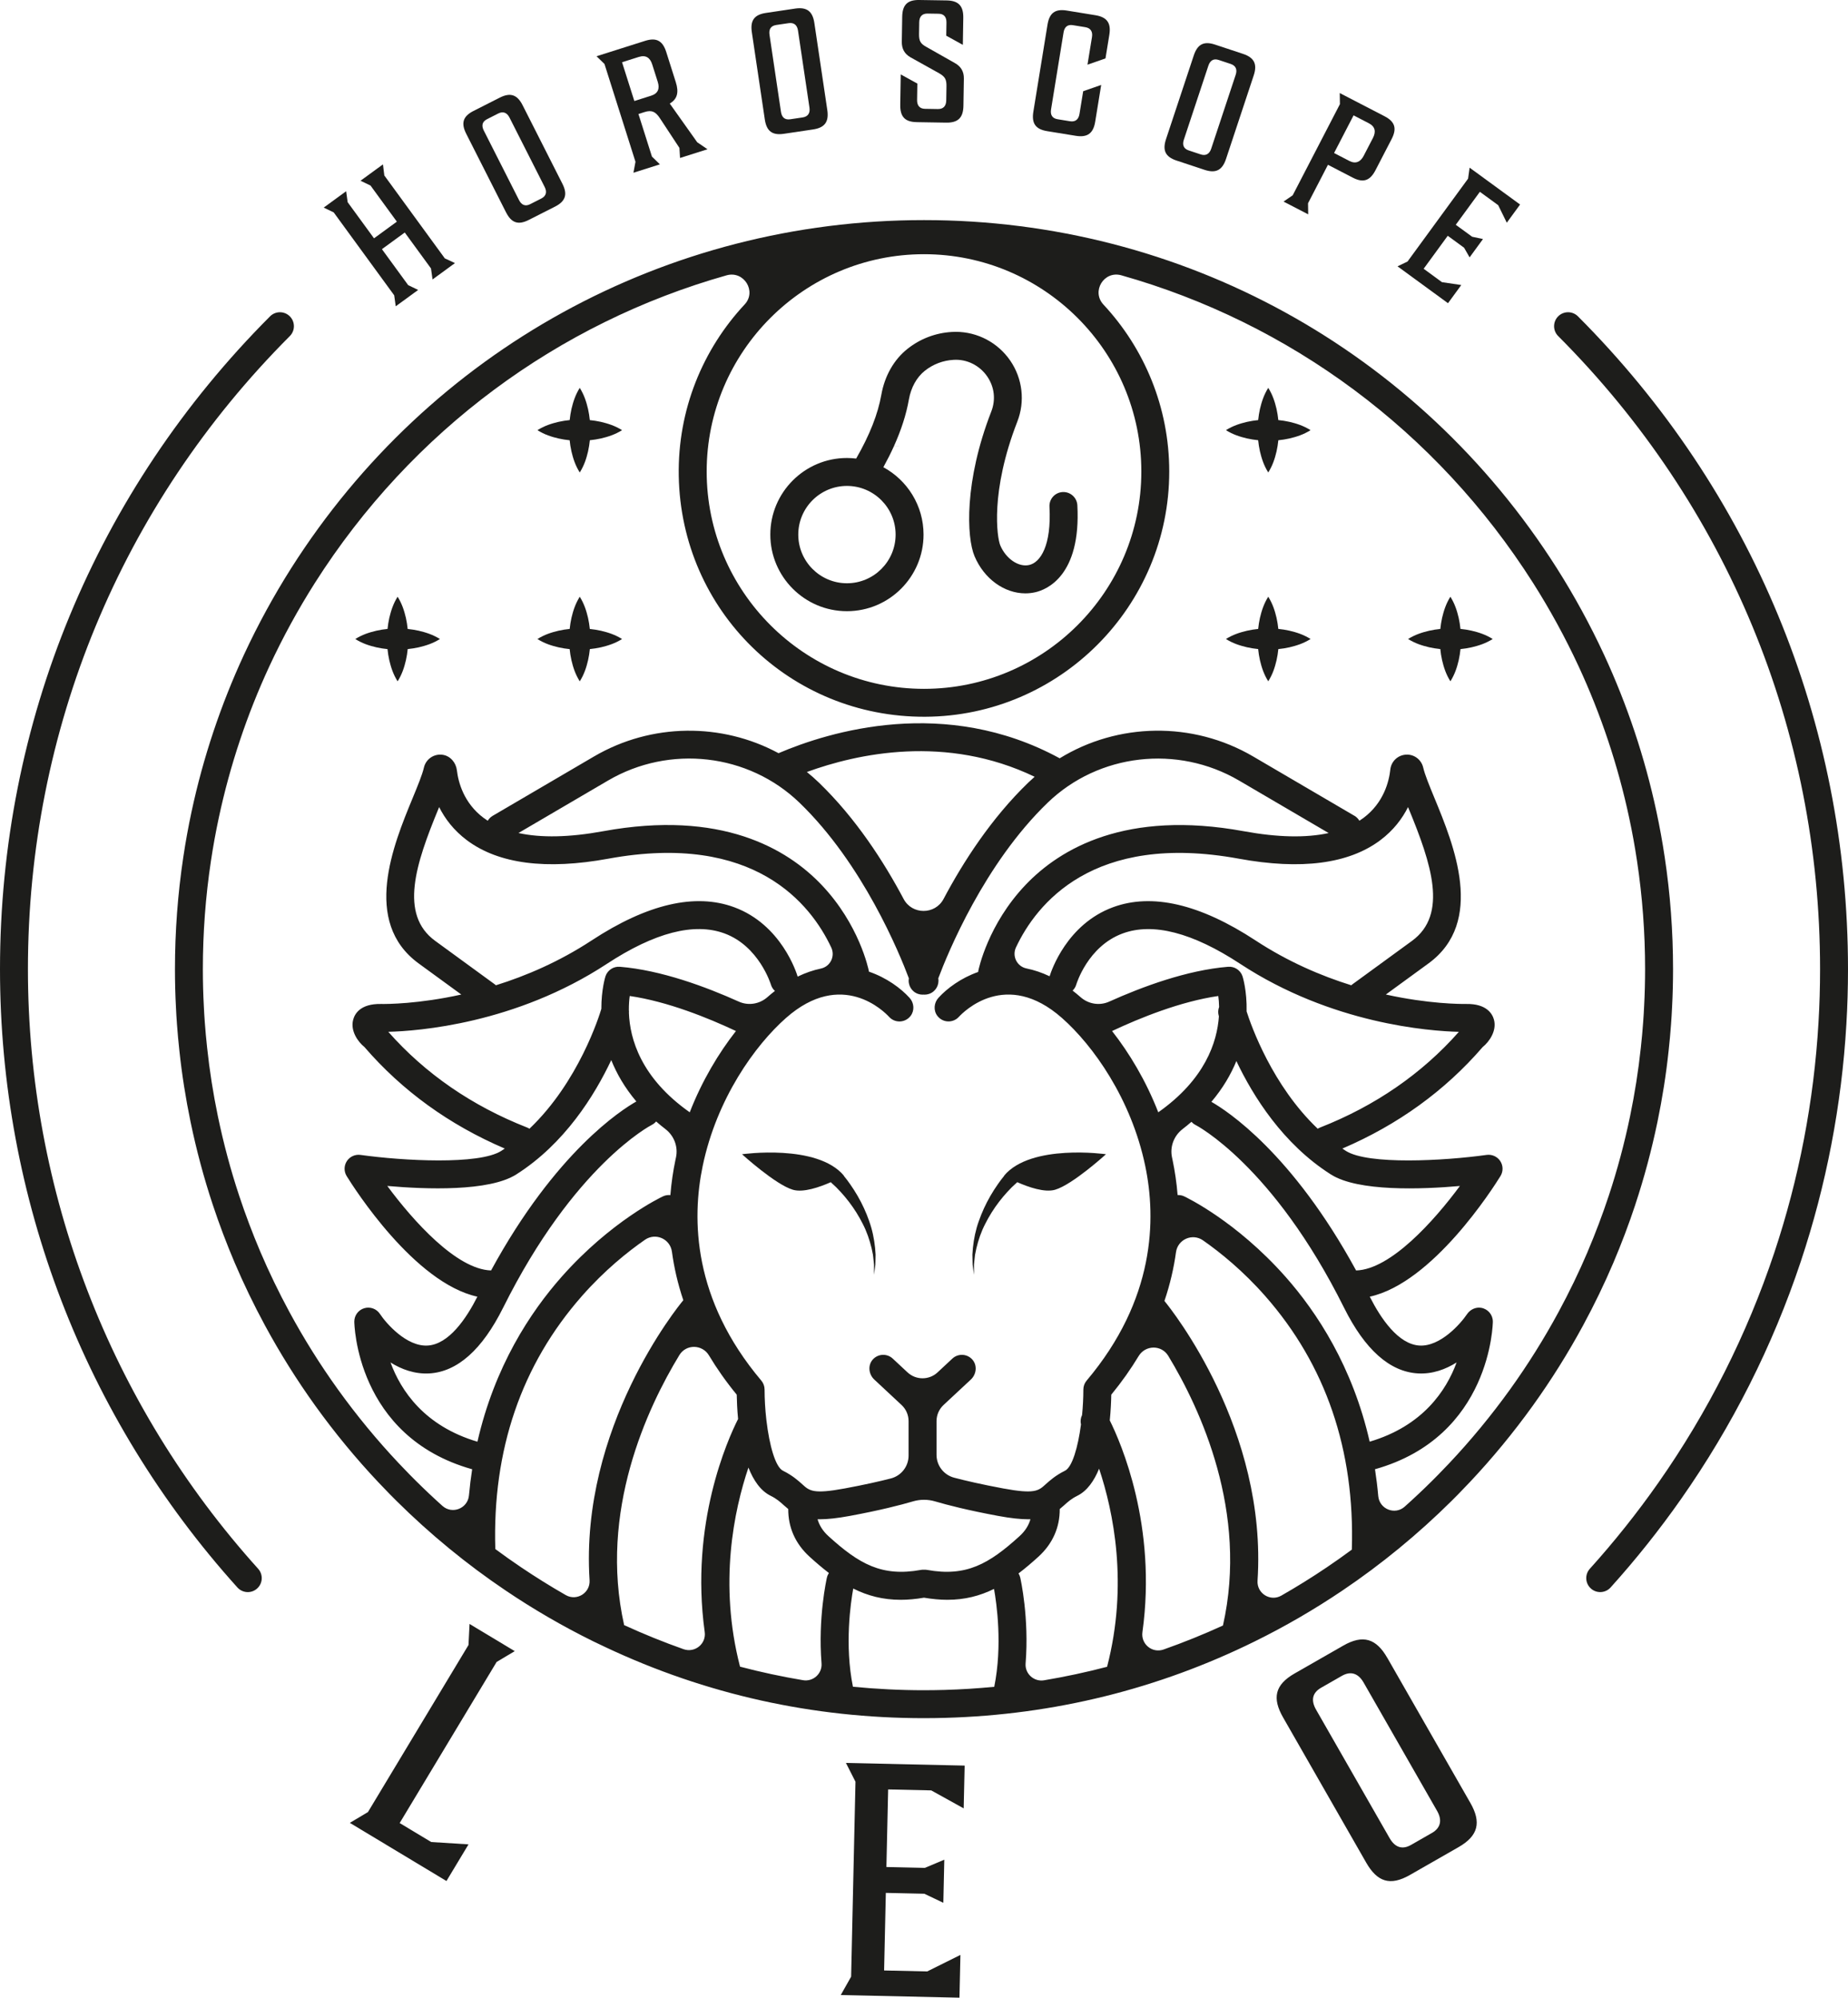<?xml version="1.0" encoding="UTF-8"?>
<svg id="Layer_1" data-name="Layer 1" xmlns="http://www.w3.org/2000/svg" viewBox="0 0 1284.17 1388.23">
  <path d="M588.54,424.73c29.35,0,53.23-23.88,53.23-53.23,0-20.2-11.31-37.81-27.93-46.82,2.71-4.92,5.15-9.73,7.27-14.43l15.9-.04h-15.88c5.15-11.4,8.62-22.19,10.46-32.62,1.49-8.36,5.42-15.43,11.06-19.92,5.72-4.55,12.59-7.18,19.93-7.6,9.31-.61,18.19,3.87,23.47,11.58,4.97,7.27,5.99,16.12,2.8,24.3-18.91,48.57-17.18,87.47-11.65,100.57,6.67,15.82,20.8,25.82,35.32,25.82,2.34,0,4.69-.26,7.02-.8,7.5-1.73,31.78-11.2,29.11-60.44-.29-5.35-4.9-9.44-10.21-9.17-5.35.29-9.46,4.86-9.17,10.22,1.47,27.11-6.32,38.69-14.09,40.48-7.34,1.69-16.16-4.3-20.1-13.65-2.23-5.29-7.13-37.21,11.85-85.99,5.47-14.03,3.65-29.84-4.86-42.3-8.6-12.58-22.78-20.09-37.94-20.09-.94,0-1.88.03-2.74.09-11.3.65-21.96,4.72-30.83,11.78-9.35,7.42-15.77,18.69-18.1,31.73-2.39,13.57-8.14,28.14-17.52,44.47-2.11-.25-4.25-.4-6.42-.4-29.35,0-53.23,23.88-53.23,53.23s23.88,53.23,53.23,53.23ZM588.54,337.68c18.65,0,33.82,15.17,33.82,33.82s-15.17,33.82-33.82,33.82-33.82-15.17-33.82-33.82,15.17-33.82,33.82-33.82Z" style="fill: #1d1d1b; stroke-width: 0px;"/>
  <path d="M1136.39,837.01c6.14-18.5,11.3-37.79,15.36-57.32,3.41-16.45,6.03-33.08,7.76-49.41.69-6.23,1.25-12.42,1.68-18.36.32-4.26.55-8.18.72-11.88.46-8.58.69-17.52.69-26.58,0-26.14-1.95-52.36-5.81-77.91-1.58-10.57-3.5-21.15-5.71-31.43-8.04-37.61-20.33-74.4-36.52-109.34-9.6-20.67-20.64-40.89-32.83-60.1-96.18-151.36-260.53-241.73-439.64-241.73s-343.46,90.37-439.64,241.74c-12.19,19.21-23.23,39.42-32.83,60.1-16.19,34.94-28.48,71.72-36.52,109.33-2.21,10.28-4.13,20.86-5.71,31.43-3.86,25.56-5.81,51.78-5.81,77.92,0,9.05.23,17.99.69,26.48.16,3.76.4,7.68.72,11.95.43,5.94,1,12.12,1.68,18.35,1.74,16.38,4.36,33.01,7.77,49.45,4.06,19.53,9.22,38.82,15.36,57.31,4.45,13.46,9.59,27.07,15.28,40.47,6.21,14.57,13.27,29.2,20.99,43.47,10.44,19.3,22.23,38.13,35.06,55.98,13.45,18.7,28.2,36.59,43.82,53.16,2.62,2.79,5.27,5.54,7.95,8.27,1.56,1.59,3.11,3.16,4.65,4.67,23.33,23.13,48.81,44.05,75.74,62.19,19.42,13.12,39.93,25.02,60.97,35.38,2.8,1.38,5.61,2.68,8.43,4.01.12.07.25.12.37.18,69.3,32.62,143.61,49.2,221.06,49.2,2.68,0,5.38-.02,8-.07,2.3-.03,4.6-.08,6.85-.15,75.43-2.11,147.76-19.98,214.97-53.13,21.01-10.34,41.53-22.26,60.99-35.4,26.94-18.15,52.42-39.07,75.72-62.17,1.49-1.46,2.95-2.95,4.44-4.46l.24-.25c2.67-2.72,5.32-5.47,7.93-8.25,15.64-16.59,30.38-34.48,43.83-53.18,12.82-17.84,24.62-36.67,35.06-55.97,7.72-14.26,14.78-28.88,21-43.48,5.68-13.38,10.82-26.99,15.27-40.45ZM793.11,327.67c0,83.28-67.75,151.02-151.02,151.02s-151.02-67.75-151.02-151.02,67.75-151.02,151.02-151.02,151.02,67.75,151.02,151.02ZM366.38,783.57c-38.38-15.04-70.85-37.42-96.57-66.55,20.45-.51,88.28-5.49,151.92-47.23,33.13-21.73,60.6-28.86,81.62-21.17,24.04,8.79,32.2,35.12,32.35,35.59.52,1.77,1.52,3.26,2.78,4.42-1.7,1.32-3.4,2.71-5.11,4.22-.03.03-.06.05-.09.08-5.48,4.84-13.23,6.12-19.89,3.11-22.7-10.23-53.97-21.89-82.65-24.21-4.46-.36-8.58,2.37-9.99,6.6-.08.24-2.9,9.13-2.87,22.64-1.48,5-15.83,50.83-49.96,83.3-.48-.3-.99-.57-1.53-.79ZM343.99,684.15l-41.58-30.32c-25.26-18.42-13.37-53.86,2.21-91.65.18-.44.36-.88.54-1.32,3.97,7.92,10.05,16.13,19.38,23.1,21.94,16.38,54.98,20.68,98.19,12.76,101.63-18.63,140.87,31.84,154.9,61.71,2.87,6.1-.64,13.26-7.24,14.65-5.22,1.1-10.6,2.91-16.1,5.58-.77-2.6-11.29-36.06-44.04-48.18-27.14-10.05-60.51-2.29-99.17,23.08-22.5,14.76-45.53,24.59-66.49,31.13-.21-.18-.38-.38-.61-.55ZM655.68,624.7c-5.89,11.1-21.88,11.1-27.76,0-13.59-25.63-33.12-56.03-58.9-80.88-2.68-2.59-5.46-5.03-8.32-7.35,35.02-12.79,96.63-26.31,158.27,3.32-1.49,1.3-2.95,2.64-4.39,4.02-25.78,24.85-45.31,55.25-58.9,80.88ZM555.54,557.79c44.11,42.53,69.5,104.66,76.03,122.07-.8,4.64,1.84,9.3,6.45,10.84,1.02.34,2.06.5,3.08.5.23,0,.46-.04.69-.05.23.02.46.05.69.05,1.02,0,2.06-.16,3.08-.5,4.61-1.54,7.25-6.2,6.45-10.84,6.53-17.4,31.92-79.54,76.03-122.07,35.43-34.16,90.11-40.47,132.98-15.36l62.26,36.47c-15.74,3.45-35.44,3.04-58.94-1.26-81.75-14.98-127.6,12-151.67,37.27-26.2,27.52-32.61,58.52-32.87,59.83-.05.23-.04.46-.07.69-12.02,4.23-21.63,11.42-27.58,17.93-3.19,3.49-3.65,8.85-.77,12.6,3.8,4.95,10.9,5.06,14.92.69,3.24-3.53,32.8-33.53,71.64.75,21.58,19.04,48.12,56.06,57.88,102.84,7.71,36.91,6.9,92.76-40.73,149.17-1.47,1.74-2.27,3.94-2.27,6.22,0,5.75-.32,11.81-.9,17.75-1.01,2-1.26,4.31-.75,6.54-2.11,15.9-6.11,29.64-11.12,32.11-6.63,3.28-10.66,6.93-13.61,9.59-4.82,4.36-7.48,6.77-29.23,2.74-14.78-2.74-26.03-5.35-34.15-7.48-7.23-1.9-12.27-8.41-12.27-15.89v-23.42c0-4.25,1.77-8.31,4.87-11.21l18.97-17.68c3.84-3.58,4.6-9.67,1.23-13.69-3.6-4.3-10.02-4.65-14.07-.88l-10.27,9.57c-5.88,5.49-15.01,5.49-20.89,0l-10.27-9.57c-4.05-3.77-10.46-3.42-14.06.87-3.38,4.02-2.61,10.11,1.23,13.69l18.97,17.69c3.11,2.9,4.87,6.96,4.87,11.21v23.93c0,7.51-5.08,14.05-12.35,15.91-7.93,2.03-18.53,4.44-32.11,6.95-21.75,4.03-24.41,1.63-29.23-2.74-2.95-2.67-6.98-6.31-13.61-9.59-5.27-2.6-9.43-17.7-11.44-34.67-.02-.42-.07-.83-.15-1.24-.76-6.8-1.18-13.85-1.18-20.49,0-2.28-.8-4.49-2.27-6.23-47.63-56.41-48.43-112.25-40.73-149.16,9.77-46.78,36.31-83.8,57.89-102.84,38.83-34.26,68.38-4.31,71.64-.75,3.99,4.39,11.11,4.29,14.93-.66,2.86-3.71,2.48-9.04-.66-12.51-6.04-6.66-15.92-14.04-28.3-18.27-.02-.16-.01-.32-.05-.49-.26-1.31-6.66-32.31-32.87-59.83-24.06-25.27-69.91-52.24-151.67-37.27-23.49,4.3-43.2,4.72-58.94,1.26l62.26-36.47c42.87-25.11,97.55-18.8,132.98,15.36ZM893.19,887.14c-34.22-38.61-68.93-55.12-70.39-55.81-1.45-.68-2.98-.92-4.48-.86-.69-8.67-1.93-16.78-3.47-24.2-.13-.6-.26-1.21-.39-1.81-1.65-7.47,1.22-15.12,7.27-19.81,2.16-1.67,4.23-3.36,6.19-5.07.78.85,1.7,1.6,2.79,2.14.54.27,53.93,27.94,103.24,126.99,14.52,29.17,31.79,44.55,51.33,45.69,10.17.59,19.3-2.84,26.92-7.62-7.23,19.69-23.61,44.17-60.41,55.07-11.88-52.11-36.57-89.85-58.61-114.73ZM849.81,1129.61c-13.54,6.19-27.29,11.74-41.23,16.66-7.91,2.79-15.87-3.76-14.71-12.07,10.26-73.87-14.96-131.61-22.69-147.14.7-6.97.96-13.27,1.04-17.87,7.36-8.98,13.66-17.94,19.02-26.83,4.68-7.76,15.87-7.92,20.57-.17,22.36,36.89,55.78,108.74,38.01,187.42ZM725.53,1167.67c-7.04,1.18-13.41-4.59-12.84-11.7,2.53-31.61-3.42-58.31-3.74-59.73-.24-1.03-.67-1.96-1.19-2.83,4.54-3.45,9.1-7.31,13.79-11.58,9.87-8.97,14.94-20.35,14.86-33.18,1.03-.83,2.04-1.71,3.07-2.64,2.56-2.31,4.98-4.5,9.19-6.59,6.79-3.36,11.63-10.35,15.09-18.81,9.94,29.78,20.42,80.34,5.55,137.67-14.43,3.77-29.02,6.91-43.78,9.38ZM644.22,1090.95c-.72-.13-1.43-.16-2.13-.14-.7-.03-1.42,0-2.14.14-27.11,4.92-42.92-4.04-64.28-23.48-3.82-3.47-6.3-7.37-7.54-11.73.48.01.95.03,1.46.03,5.46,0,12.22-.72,20.89-2.32,21-3.89,35.27-7.56,43.98-10.12,5-1.47,10.28-1.47,15.28,0,8.71,2.56,22.97,6.23,43.97,10.12,8.67,1.6,15.43,2.32,20.89,2.32.5,0,.97-.02,1.45-.03-1.25,4.37-3.72,8.26-7.55,11.74-21.36,19.43-37.17,28.39-64.28,23.47ZM558.05,1167.6c-14.76-2.47-29.37-5.6-43.8-9.4-14.97-57.8-4.17-108.7,5.83-138.36,3.47,8.82,8.41,16.13,15.4,19.59,4.21,2.08,6.64,4.27,9.2,6.59,1.03.93,2.04,1.81,3.07,2.64-.08,12.83,4.99,24.21,14.86,33.17,4.55,4.14,8.98,7.9,13.39,11.28-.61.94-1.1,1.98-1.37,3.13-.32,1.42-6.27,28.08-3.75,59.66.57,7.12-5.8,12.88-12.84,11.7ZM433.71,1129.32c-17.71-78.94,16.05-150.95,38.38-187.64,4.71-7.74,15.9-7.55,20.56.21,5.42,9.04,11.81,18.16,19.3,27.3.08,4.39.31,10.32.94,16.9-7.1,14-33.63,72.61-23.19,148.02,1.14,8.25-6.87,14.71-14.73,11.93-13.94-4.93-27.7-10.5-41.26-16.72ZM437.04,703.92c.05-.68.04-1.35-.04-2.01-.03-3.78.23-7.1.59-9.78,26.28,3.83,54.37,15.2,73.82,24.35-11.96,15.27-23.52,34.43-32.11,56.48-34.03-23.95-41.62-51.19-42.26-69.04ZM846.87,705.75c.03.1.07.26.14.5-1.21,17.85-9.56,43.78-42.13,66.71-8.59-22.05-20.14-41.21-32.11-56.48,19.45-9.15,47.53-20.52,73.81-24.35.29,2.16.52,4.74.58,7.64-.7,1.85-.86,3.93-.29,5.98ZM942.35,882.87c-44.41-81.51-89.58-110.93-100.56-117.19,8.07-9.52,13.61-19.14,17.36-28.34,11.64,24.49,32.37,57.68,65.72,78.84,18.87,11.97,62.82,10.34,89.61,7.98-17.93,24.27-48.12,58.01-72.12,58.71ZM915.67,784.36c-31.55-30.01-46.2-71.44-49.4-81.49.31-14.52-2.76-24.19-2.85-24.44-1.41-4.24-5.55-6.96-9.99-6.6-28.68,2.33-59.96,13.99-82.66,24.22-6.67,3-14.41,1.73-19.89-3.11-.03-.03-.06-.05-.09-.08-1.82-1.61-3.63-3.07-5.44-4.47,1.15-1.13,2.06-2.53,2.54-4.19.08-.26,7.91-26.52,32.17-35.5,21.05-7.79,48.56-.69,81.78,21.11,63.65,41.76,131.49,46.72,151.93,47.23-25.73,29.13-58.2,51.51-96.57,66.55-.55.21-1.05.49-1.53.79ZM939,684.69c-20.96-6.54-43.98-16.36-66.49-31.13-38.66-25.36-72.03-33.13-99.17-23.08-31.96,11.83-42.75,43.99-43.96,47.95-5.48-2.61-10.84-4.37-16.04-5.43-6.64-1.35-10.22-8.53-7.33-14.67,14.07-29.89,53.34-80.21,154.86-61.61,43.21,7.92,76.25,3.62,98.19-12.76,9.32-6.96,15.41-15.18,19.38-23.1.18.44.36.88.54,1.32,15.58,37.79,27.47,73.23,2.21,91.65l-41.58,30.32c-.22.16-.4.36-.6.54ZM424.76,736.68c3.72,9.32,9.28,19.09,17.44,28.76-10.31,5.8-56.04,34.98-100.96,117.42-23.96-.7-54.16-34.45-72.11-58.72,26.8,2.36,70.73,3.99,89.59-7.98,33.64-21.35,54.46-54.94,66.04-79.49ZM349.64,908.73c49.23-98.89,102.53-126.64,103.23-126.99,1.22-.61,2.25-1.44,3.08-2.41,2.06,1.8,4.23,3.58,6.51,5.34,6.04,4.68,8.9,12.33,7.25,19.79-.13.6-.26,1.2-.39,1.81-1.55,7.43-2.79,15.55-3.48,24.23-1.68-.17-3.42.07-5.06.83-1.46.68-36.17,17.19-70.39,55.81-22.04,24.87-46.73,62.61-58.61,114.73-36.81-10.9-53.18-35.38-60.41-55.07,7.62,4.77,16.77,8.17,26.93,7.62,19.53-1.14,36.8-16.51,51.33-45.69ZM344.19,1076.44c-2.1-68.88,18.14-128.02,60.18-175.79,15.69-17.83,31.66-30.67,43.8-39.1,7.41-5.14,17.53-.64,18.75,8.29,1.47,10.84,4.01,22.14,7.92,33.74-.07.07-.15.13-.21.21-3.27,3.94-71.77,87.99-64.94,194.37.56,8.78-8.9,14.68-16.54,10.3-10.6-6.07-20.97-12.53-31.05-19.33-6.06-4.08-12.03-8.32-17.93-12.69ZM656.35,1174.36c-2.16.07-4.33.12-6.55.14-2.56.05-5.15.07-7.71.07-16.62,0-33.09-.84-49.39-2.42-5.89-29.13-1.55-58.55.21-68.24,10.05,5.04,20.66,7.82,32.98,7.82,5.08,0,10.46-.49,16.2-1.47,5.74.97,11.12,1.47,16.2,1.47,12.11,0,22.56-2.69,32.45-7.56,1.79,9.96,6,39.13.16,68.02-11.44,1.1-22.95,1.85-34.54,2.17ZM922.04,1089.13c-10.27,6.94-20.85,13.52-31.65,19.69-7.65,4.37-17.1-1.54-16.53-10.34,6.88-104.81-59.44-188.01-64.7-194.43,3.96-11.65,6.53-22.99,8.03-33.86,1.23-8.94,11.39-13.41,18.78-8.24,12.07,8.43,27.79,21.15,43.23,38.7,42.09,47.83,62.34,107.06,60.18,176.05,0,.06.01.11.01.16-5.72,4.22-11.5,8.33-17.37,12.28ZM1103.25,869.87c-5.98,14.04-12.78,28.11-20.21,41.84-10.05,18.58-21.4,36.71-33.74,53.88-12.95,18-27.15,35.23-42.21,51.21-2.52,2.69-5.07,5.33-7.63,7.93l-.23.24c-1.41,1.44-2.8,2.85-4.25,4.27-6.14,6.09-12.43,12.01-18.87,17.76-6.79,6.07-17.56,1.7-18.37-7.37-.57-6.38-1.33-12.59-2.27-18.63,80.89-22.72,81.9-101.81,81.9-102.62,0-4.69-3.38-8.77-8.14-9.57-3.84-.65-7.67,1.25-9.84,4.48-4.42,6.58-18.52,22.62-33.03,21.75-14.71-.9-26.81-18.72-34.52-33.96,43.76-9.59,85.66-75.43,90.83-83.81,1.97-3.2,1.92-7.25-.13-10.4-2.06-3.15-5.76-4.82-9.47-4.31-29.61,4.13-82.35,7.03-97.81-2.77-.84-.53-1.64-1.09-2.46-1.64,38.56-16.49,71.33-40.19,97.52-70.56,4.4-3.51,9.93-11.17,7.83-18.99-1.12-4.16-5.21-11.17-19.25-10.93-4.22.05-26.21-.02-55.88-6.57l29.58-21.57c39.68-28.93,17.53-82.64,4.3-114.73-3.63-8.8-6.76-16.4-7.92-21.41-1.28-5.55-6.35-9.36-12.01-8.98-5.68.35-10.25,4.71-10.85,10.38-.86,7.99-4.42,22.98-18.69,33.63-.9.67-1.84,1.3-2.8,1.92-.81-1.35-1.92-2.55-3.38-3.4l-70.42-41.25c-42.21-24.73-94.19-23.47-134.45,1.26-79.47-43.28-159.91-18.71-195.38-3.55-39.29-21.22-88.18-21.18-128.26,2.3l-70.42,41.25c-1.46.85-2.57,2.05-3.38,3.4-.95-.62-1.9-1.25-2.8-1.92-13.97-10.43-17.68-25-18.64-33.11-.63-5.33-4.48-9.96-9.78-10.79-6.09-.95-11.77,2.94-13.14,8.86-1.16,5.02-4.29,12.61-7.92,21.41-13.23,32.09-35.38,85.8,4.3,114.73l29.6,21.58c-29.68,6.57-51.68,6.64-55.89,6.56-14.16-.23-18.14,6.76-19.25,10.93-2.1,7.83,3.43,15.49,7.83,18.99,26.19,30.37,58.96,54.07,97.52,70.56-.82.55-1.62,1.11-2.46,1.64-15.44,9.79-68.18,6.9-97.81,2.77-3.71-.51-7.41,1.16-9.47,4.31-2.05,3.15-2.11,7.2-.13,10.4,5.17,8.38,47.06,74.22,90.83,83.81-7.71,15.23-19.81,33.06-34.52,33.96-14.75.89-28.96-15.56-33.18-21.96-2.35-3.59-6.79-5.22-10.89-3.99-4.12,1.22-6.94,5.01-6.94,9.3,0,.81,1.01,79.9,81.9,102.62-.91,5.88-1.66,11.93-2.22,18.15-.83,9.11-11.64,13.41-18.45,7.3-6.23-5.59-12.32-11.34-18.27-17.24-1.49-1.47-2.96-2.96-4.45-4.47-2.57-2.62-5.11-5.26-7.65-7.96-15.05-15.97-29.25-33.2-42.2-51.2-12.35-17.18-23.7-35.3-33.75-53.88-7.43-13.74-14.23-27.82-20.2-41.83-5.48-12.9-10.43-26.02-14.72-38.98-5.9-17.8-10.87-36.35-14.78-55.16-3.28-15.81-5.8-31.81-7.47-47.59-.66-6.02-1.2-11.97-1.62-17.69-.31-4.09-.53-7.81-.69-11.46-.44-8.24-.67-16.83-.67-25.54,0-25.17,1.88-50.42,5.6-75.04,1.52-10.18,3.37-20.35,5.5-30.25,7.74-36.2,19.56-71.61,35.15-105.23,9.24-19.91,19.88-39.37,31.61-57.86,67.29-105.89,169.23-180.74,286.09-213.76,12-3.39,21.06,11.11,12.55,20.23-29.03,31.12-46.58,73.08-45.8,119.07,1.61,93.83,77.38,167.9,171.22,167.46,93.61-.44,169.62-76.73,169.62-170.43,0-44.77-17.37-85.55-45.71-115.99-8.56-9.19.34-23.76,12.43-20.35,116.87,33.02,218.82,107.87,286.1,213.76,11.73,18.49,22.37,37.96,31.61,57.86,15.59,33.63,27.41,69.03,35.15,105.24,2.13,9.89,3.98,20.06,5.5,30.25,3.71,24.61,5.59,49.85,5.59,75.03,0,8.71-.23,17.3-.67,25.63-.16,3.59-.38,7.31-.69,11.4-.41,5.73-.96,11.67-1.62,17.7-1.67,15.73-4.19,31.73-7.47,47.55-3.9,18.8-8.88,37.36-14.78,55.16-4.29,12.97-9.24,26.08-14.71,38.96Z" style="fill: #1d1d1b; stroke-width: 0px;"/>
  <polygon points="325.56 1143.14 255.68 1259.25 243.1 1266.74 310.24 1307.15 325.57 1281.68 299.65 1280.06 277.73 1266.87 345.11 1154.91 357.69 1147.41 326.29 1128.52 325.56 1143.14" style="fill: #1d1d1b; stroke-width: 0px;"/>
  <polygon points="594.47 1238.16 591.44 1373.64 584.24 1386.39 666.73 1388.23 667.39 1358.51 644.31 1369.98 614.36 1369.31 615.56 1315.4 642.29 1315.99 655.52 1322.28 656.19 1292.33 642.69 1298.02 615.96 1297.42 617.17 1243.51 647.12 1244.18 669.66 1256.67 670.33 1226.94 587.84 1225.1 594.47 1238.16" style="fill: #1d1d1b; stroke-width: 0px;"/>
  <path d="M964.03,1152.08c-7.67-13.4-16.82-16.4-30.62-8.5l-33.8,19.35c-13.8,7.9-15.65,17.19-7.98,30.59l57.71,100.81c7.67,13.4,16.62,16.51,30.42,8.61l33.81-19.35c13.8-7.9,15.85-17.31,8.18-30.71l-57.71-100.81ZM994.95,1273.8l-14.4,8.25c-6.4,3.66-11.38,1.47-14.93-4.73l-51.07-89.21c-3.55-6.2-2.92-11.6,3.48-15.27l14.4-8.24c6.4-3.67,11.58-1.58,15.13,4.62l51.07,89.21c3.55,6.2,2.72,11.72-3.67,15.38Z" style="fill: #1d1d1b; stroke-width: 0px;"/>
  <polygon points="273.93 205.22 274.99 212.85 290.57 201.49 283.63 198.14 265.4 173.15 281.27 161.57 299.5 186.56 300.57 194.2 316.15 182.83 309.11 179.56 267.07 121.94 266.11 114.23 250.53 125.6 257.47 128.94 275.77 154.03 259.9 165.61 241.59 140.52 240.53 132.89 224.95 144.26 231.89 147.6 273.93 205.22" style="fill: #1d1d1b; stroke-width: 0px;"/>
  <path d="M351.63,147.52c3.67,7.25,8.29,9.12,15.76,5.34l18.29-9.27c7.47-3.78,8.8-8.67,5.12-15.92l-27.63-54.54c-3.67-7.25-8.4-9.07-15.87-5.29l-18.29,9.27c-7.47,3.78-8.69,8.62-5.02,15.87l27.63,54.54ZM338.43,82.82l7.79-3.95c3.46-1.75,6.13-.52,7.83,2.83l24.45,48.26c1.7,3.36,1.12,6.23-2.34,7.99l-7.79,3.95c-3.46,1.75-6.02.47-7.72-2.89l-24.45-48.26c-1.7-3.35-1.23-6.18,2.24-7.93Z" style="fill: #1d1d1b; stroke-width: 0px;"/>
  <path d="M441.59,112.46l-1.42,7.58,18.39-5.83-5.52-5.38-9.38-29.61,4.28-1.36c5.09-1.61,7.71-.15,10.68,4.38l13.51,20.54.43,6.99,19.08-6.05-7.14-4.86-19.09-26.91c5.26-3.07,6.45-7.77,4.21-14.82l-6.63-20.93c-2.46-7.75-6.71-10.34-14.69-7.82l-33.77,10.7,5.52,5.38,21.55,68ZM443.94,39.56c4.86-1.54,7.82.58,9.28,5.2l3.85,12.14c1.47,4.63.26,8.06-4.59,9.6l-11.68,3.7-8.54-26.95,11.68-3.7Z" style="fill: #1d1d1b; stroke-width: 0px;"/>
  <path d="M531.45,82.93c1.2,8.04,4.99,11.28,13.27,10.05l20.28-3.02c8.28-1.23,11.08-5.45,9.89-13.49l-8.99-60.47c-1.2-8.04-5.11-11.26-13.39-10.03l-20.28,3.02c-8.28,1.23-10.97,5.43-9.77,13.47l8.99,60.47ZM539.36,17.37l8.64-1.28c3.84-.57,5.98,1.44,6.53,5.16l7.96,53.51c.55,3.72-.91,6.27-4.75,6.84l-8.64,1.29c-3.84.57-5.86-1.46-6.41-5.18l-7.96-53.51c-.55-3.72.79-6.25,4.63-6.82Z" style="fill: #1d1d1b; stroke-width: 0px;"/>
  <path d="M637.03,84.89l20.49.33c8.37.14,11.83-3.57,11.96-11.69l.31-18.92c.08-4.73-1.93-8.4-6.25-10.78l-19.83-11.24c-4.09-2.25-5.15-4.09-5.07-9.06l.13-8.13c.06-3.76,1.92-6.03,5.8-5.97l7.64.12c3.88.06,5.54,2.39,5.48,6.15l-.15,9.1,11.54,6.37.3-18.8c.13-8.13-3.2-11.94-11.57-12.08L638.77,0c-8.37-.14-11.7,3.57-11.83,11.7l-.28,17.22c-.08,4.73,1.68,8.4,6.01,10.89l19.96,11.12c4.08,2.37,5.15,4.21,5.07,9.18l-.16,9.7c-.06,3.76-1.92,6.03-5.8,5.97l-8.98-.15c-3.76-.06-5.54-2.39-5.48-6.15l.18-11.4-11.54-6.37-.34,21.1c-.13,8.13,3.08,11.94,11.45,12.07Z" style="fill: #1d1d1b; stroke-width: 0px;"/>
  <path d="M727.67,91.14l19.87,3.23c8.26,1.34,12.22-1.82,13.52-9.84l4.15-25.5-12.51,4.36-2.57,15.8c-.6,3.71-2.77,5.69-6.6,5.07l-8.62-1.4c-3.83-.62-5.14-3.17-4.53-6.88l8.68-53.4c.6-3.71,2.65-5.71,6.48-5.09l8.62,1.4c3.83.62,5.26,3.19,4.65,6.9l-3.12,19.16,12.51-4.36,2.67-16.4c1.31-8.02-1.44-12.28-9.7-13.62l-19.87-3.23c-8.26-1.34-12.1,1.84-13.4,9.86l-9.81,60.34c-1.31,8.02,1.32,12.26,9.59,13.6Z" style="fill: #1d1d1b; stroke-width: 0px;"/>
  <path d="M817.59,111.58l19.46,6.45c7.94,2.63,12.35.13,14.91-7.58l19.24-58.03c2.56-7.71.52-12.35-7.43-14.98l-19.46-6.45c-7.94-2.63-12.24-.1-14.79,7.62l-19.24,58.03c-2.56,7.71-.63,12.31,7.31,14.95ZM822.67,97.03l17.02-51.35c1.18-3.57,3.52-5.22,7.2-4l8.29,2.75c3.68,1.22,4.69,3.98,3.5,7.55l-17.02,51.35c-1.18,3.57-3.63,5.18-7.32,3.96l-8.29-2.75c-3.68-1.22-4.57-3.94-3.39-7.51Z" style="fill: #1d1d1b; stroke-width: 0px;"/>
  <path d="M908.95,141.24l13.84-26.72,17.24,8.93c7.43,3.85,12.07,2.02,15.81-5.2l11.16-21.55c3.74-7.22,2.56-12.06-4.87-15.91l-31.14-16.12.11,7.71-32.81,63.34-6.36,4.36,17.13,8.87-.11-7.71ZM940.59,80.16l10.56,5.47c4.53,2.34,5.12,5.93,2.9,10.24l-6.42,12.39c-2.18,4.2-5.51,5.89-10.03,3.55l-10.56-5.47,13.56-26.18Z" style="fill: #1d1d1b; stroke-width: 0px;"/>
  <polygon points="1015.44 198.07 1002.02 196.08 989.29 186.77 1006.03 163.85 1017.39 172.15 1021.22 178.85 1030.52 166.12 1022.98 164.51 1011.61 156.21 1028.36 133.29 1041.09 142.59 1047.07 154.77 1056.3 142.13 1021.23 116.52 1020.16 124.15 978.08 181.75 971.14 185.08 1006.21 210.7 1015.44 198.07" style="fill: #1d1d1b; stroke-width: 0px;"/>
  <path d="M1096.51,219.83c-3.79-3.79-9.93-3.8-13.73-.01-3.79,3.79-3.8,9.93-.01,13.72,117.36,117.56,181.99,273.79,181.99,439.92,0,12.52-.37,25.02-1.1,37.16-3.18,54.51-13.53,108.34-30.74,159.98-18.98,56.88-46.11,110.7-80.65,159.95-14.61,20.82-30.59,40.87-47.49,59.61-3.59,3.98-3.28,10.11.7,13.71,1.86,1.68,4.18,2.5,6.5,2.5,2.65,0,5.29-1.08,7.21-3.2,17.43-19.32,33.91-40,48.97-61.46,35.61-50.79,63.6-106.29,83.17-164.96,17.75-53.26,28.42-108.77,31.71-164.97.75-12.51,1.13-25.4,1.13-38.31,0-171.31-66.65-332.41-187.66-453.64Z" style="fill: #1d1d1b; stroke-width: 0px;"/>
  <path d="M19.41,673.47c0-166.13,64.63-322.37,181.99-439.92,3.79-3.79,3.78-9.94-.01-13.73-3.8-3.79-9.94-3.78-13.73.01C66.65,341.05,0,502.16,0,673.47c0,159.08,58.59,311.68,164.98,429.7,1.92,2.13,4.56,3.21,7.21,3.21,2.31,0,4.64-.82,6.49-2.5,3.98-3.59,4.3-9.72.71-13.71C76.23,975.73,19.41,827.74,19.41,673.47Z" style="fill: #1d1d1b; stroke-width: 0px;"/>
  <path d="M1014.87,437.06c-.26-2.56-.66-5.12-1.23-7.69-1.15-4.9-2.69-9.8-5.77-14.7-3.07,4.9-4.61,9.8-5.76,14.7-.57,2.57-.97,5.14-1.23,7.7-2.57.26-5.14.66-7.7,1.23-4.9,1.15-9.8,2.69-14.7,5.76,4.9,3.07,9.8,4.61,14.7,5.76,2.56.56,5.12.97,7.69,1.23.25,2.57.65,5.14,1.23,7.71,1.15,4.9,2.69,9.8,5.78,14.7,3.09-4.9,4.64-9.8,5.78-14.7.58-2.56.97-5.12,1.23-7.69,2.56-.25,5.12-.65,7.69-1.23,4.9-1.15,9.8-2.69,14.7-5.78-4.9-3.09-9.8-4.64-14.7-5.78-2.57-.58-5.14-.98-7.71-1.23Z" style="fill: #1d1d1b; stroke-width: 0px;"/>
  <path d="M888.3,437.06c-.26-2.56-.66-5.12-1.23-7.69-1.15-4.9-2.69-9.8-5.77-14.7-3.07,4.9-4.61,9.8-5.77,14.7-.57,2.57-.97,5.14-1.23,7.7-2.57.26-5.14.66-7.7,1.23-4.9,1.15-9.8,2.69-14.7,5.76,4.9,3.07,9.8,4.61,14.7,5.76,2.56.56,5.12.97,7.69,1.23.25,2.57.65,5.14,1.23,7.71,1.15,4.9,2.69,9.8,5.78,14.7,3.09-4.9,4.64-9.8,5.78-14.7.58-2.56.97-5.12,1.23-7.69,2.56-.25,5.12-.65,7.69-1.23,4.9-1.15,9.8-2.69,14.7-5.78-4.9-3.09-9.8-4.64-14.7-5.78-2.57-.58-5.14-.98-7.71-1.23Z" style="fill: #1d1d1b; stroke-width: 0px;"/>
  <path d="M888.3,291.92c-.26-2.56-.66-5.12-1.23-7.69-1.15-4.9-2.69-9.8-5.77-14.7-3.07,4.9-4.61,9.8-5.77,14.7-.57,2.57-.97,5.14-1.23,7.7-2.57.26-5.14.66-7.7,1.23-4.9,1.15-9.8,2.69-14.7,5.77,4.9,3.07,9.8,4.61,14.7,5.76,2.56.56,5.12.97,7.69,1.23.25,2.57.65,5.14,1.23,7.71,1.15,4.9,2.69,9.8,5.78,14.7,3.09-4.9,4.64-9.8,5.78-14.7.58-2.56.97-5.12,1.23-7.69,2.56-.25,5.12-.65,7.69-1.23,4.9-1.15,9.8-2.69,14.7-5.78-4.9-3.09-9.8-4.64-14.7-5.78-2.57-.58-5.14-.98-7.71-1.23Z" style="fill: #1d1d1b; stroke-width: 0px;"/>
  <path d="M283.29,437.07c-.26-2.57-.66-5.14-1.23-7.7-1.15-4.9-2.69-9.8-5.76-14.7-3.07,4.9-4.61,9.8-5.77,14.7-.56,2.56-.97,5.12-1.23,7.69-2.57.25-5.14.65-7.71,1.23-4.9,1.15-9.8,2.69-14.7,5.78,4.9,3.09,9.8,4.64,14.7,5.78,2.56.58,5.12.97,7.69,1.23.25,2.56.65,5.12,1.23,7.69,1.15,4.9,2.69,9.8,5.79,14.7,3.09-4.9,4.64-9.8,5.78-14.7.58-2.57.98-5.14,1.23-7.71,2.56-.26,5.12-.66,7.69-1.23,4.9-1.15,9.8-2.69,14.7-5.76-4.9-3.07-9.8-4.61-14.7-5.76-2.57-.57-5.14-.97-7.7-1.23Z" style="fill: #1d1d1b; stroke-width: 0px;"/>
  <path d="M409.86,437.07c-.26-2.57-.66-5.14-1.23-7.7-1.15-4.9-2.69-9.8-5.76-14.7-3.07,4.9-4.61,9.8-5.77,14.7-.56,2.56-.97,5.12-1.23,7.69-2.57.25-5.14.65-7.71,1.23-4.9,1.15-9.8,2.69-14.7,5.78,4.9,3.09,9.8,4.64,14.7,5.78,2.56.58,5.12.97,7.69,1.23.25,2.56.65,5.12,1.23,7.69,1.15,4.9,2.69,9.8,5.79,14.7,3.09-4.9,4.64-9.8,5.78-14.7.58-2.57.98-5.14,1.23-7.71,2.56-.26,5.12-.66,7.69-1.23,4.9-1.15,9.8-2.69,14.7-5.76-4.9-3.07-9.8-4.61-14.7-5.76-2.57-.57-5.14-.97-7.7-1.23Z" style="fill: #1d1d1b; stroke-width: 0px;"/>
  <path d="M409.86,291.93c-.26-2.57-.66-5.14-1.23-7.7-1.15-4.9-2.69-9.8-5.76-14.7-3.07,4.9-4.61,9.8-5.77,14.7-.56,2.56-.97,5.12-1.23,7.69-2.57.25-5.14.65-7.71,1.23-4.9,1.15-9.8,2.69-14.7,5.78,4.9,3.09,9.8,4.64,14.7,5.78,2.56.58,5.12.98,7.69,1.23.25,2.56.65,5.12,1.23,7.69,1.15,4.9,2.69,9.8,5.79,14.7,3.09-4.9,4.64-9.8,5.78-14.7.58-2.57.98-5.14,1.23-7.71,2.56-.26,5.12-.66,7.69-1.23,4.9-1.15,9.8-2.69,14.7-5.76-4.9-3.07-9.8-4.61-14.7-5.77-2.57-.57-5.14-.97-7.7-1.23Z" style="fill: #1d1d1b; stroke-width: 0px;"/>
  <path d="M603.99,848.55c-2.1-6.03-4.79-11.88-8.01-17.45-1.62-2.78-3.33-5.51-5.2-8.15-1.41-2.02-2.83-3.92-4.44-5.87.03-.02.11-.06.11-.06-18.63-22.36-70.81-14.91-70.81-14.91,0,0,23.29,21.19,35.4,24.69,7.24,2.09,18.43-1.81,26.3-5.28.15.18.31.36.49.52l.11.1c2.01,1.74,4.24,3.94,6.2,6.12,2.02,2.19,3.93,4.5,5.77,6.88,3.65,4.77,6.87,9.89,9.59,15.29,2.79,5.38,4.77,11.15,6.2,17.09l.93,4.5.5,4.58.24,2.31v2.31s0,4.66,0,4.66l.61-4.63.31-2.33.06-2.34.1-4.72-.35-4.72c-.66-6.27-1.94-12.57-4.12-18.58Z" style="fill: #1d1d1b; stroke-width: 0px;"/>
  <path d="M675.88,878.91l.31,2.33.61,4.63v-4.66s0-2.31,0-2.31l.24-2.31.5-4.58.93-4.5c1.42-5.94,3.4-11.71,6.2-17.09,2.72-5.4,5.94-10.52,9.59-15.29,1.84-2.37,3.75-4.69,5.77-6.88,1.97-2.18,4.19-4.37,6.2-6.12l.14-.12c.15-.13.3-.28.43-.43.02-.02.03-.05.05-.07,7.87,3.48,19.06,7.36,26.29,5.28,12.11-3.49,35.4-24.69,35.4-24.69,0,0-52.17-7.45-70.81,14.91,0,0,.08.04.11.06-1.62,1.95-3.04,3.84-4.44,5.87-1.87,2.64-3.58,5.38-5.2,8.15-3.21,5.57-5.9,11.42-8.01,17.45-2.18,6-3.46,12.3-4.12,18.58l-.35,4.72.1,4.72.06,2.34Z" style="fill: #1d1d1b; stroke-width: 0px;"/>
</svg>